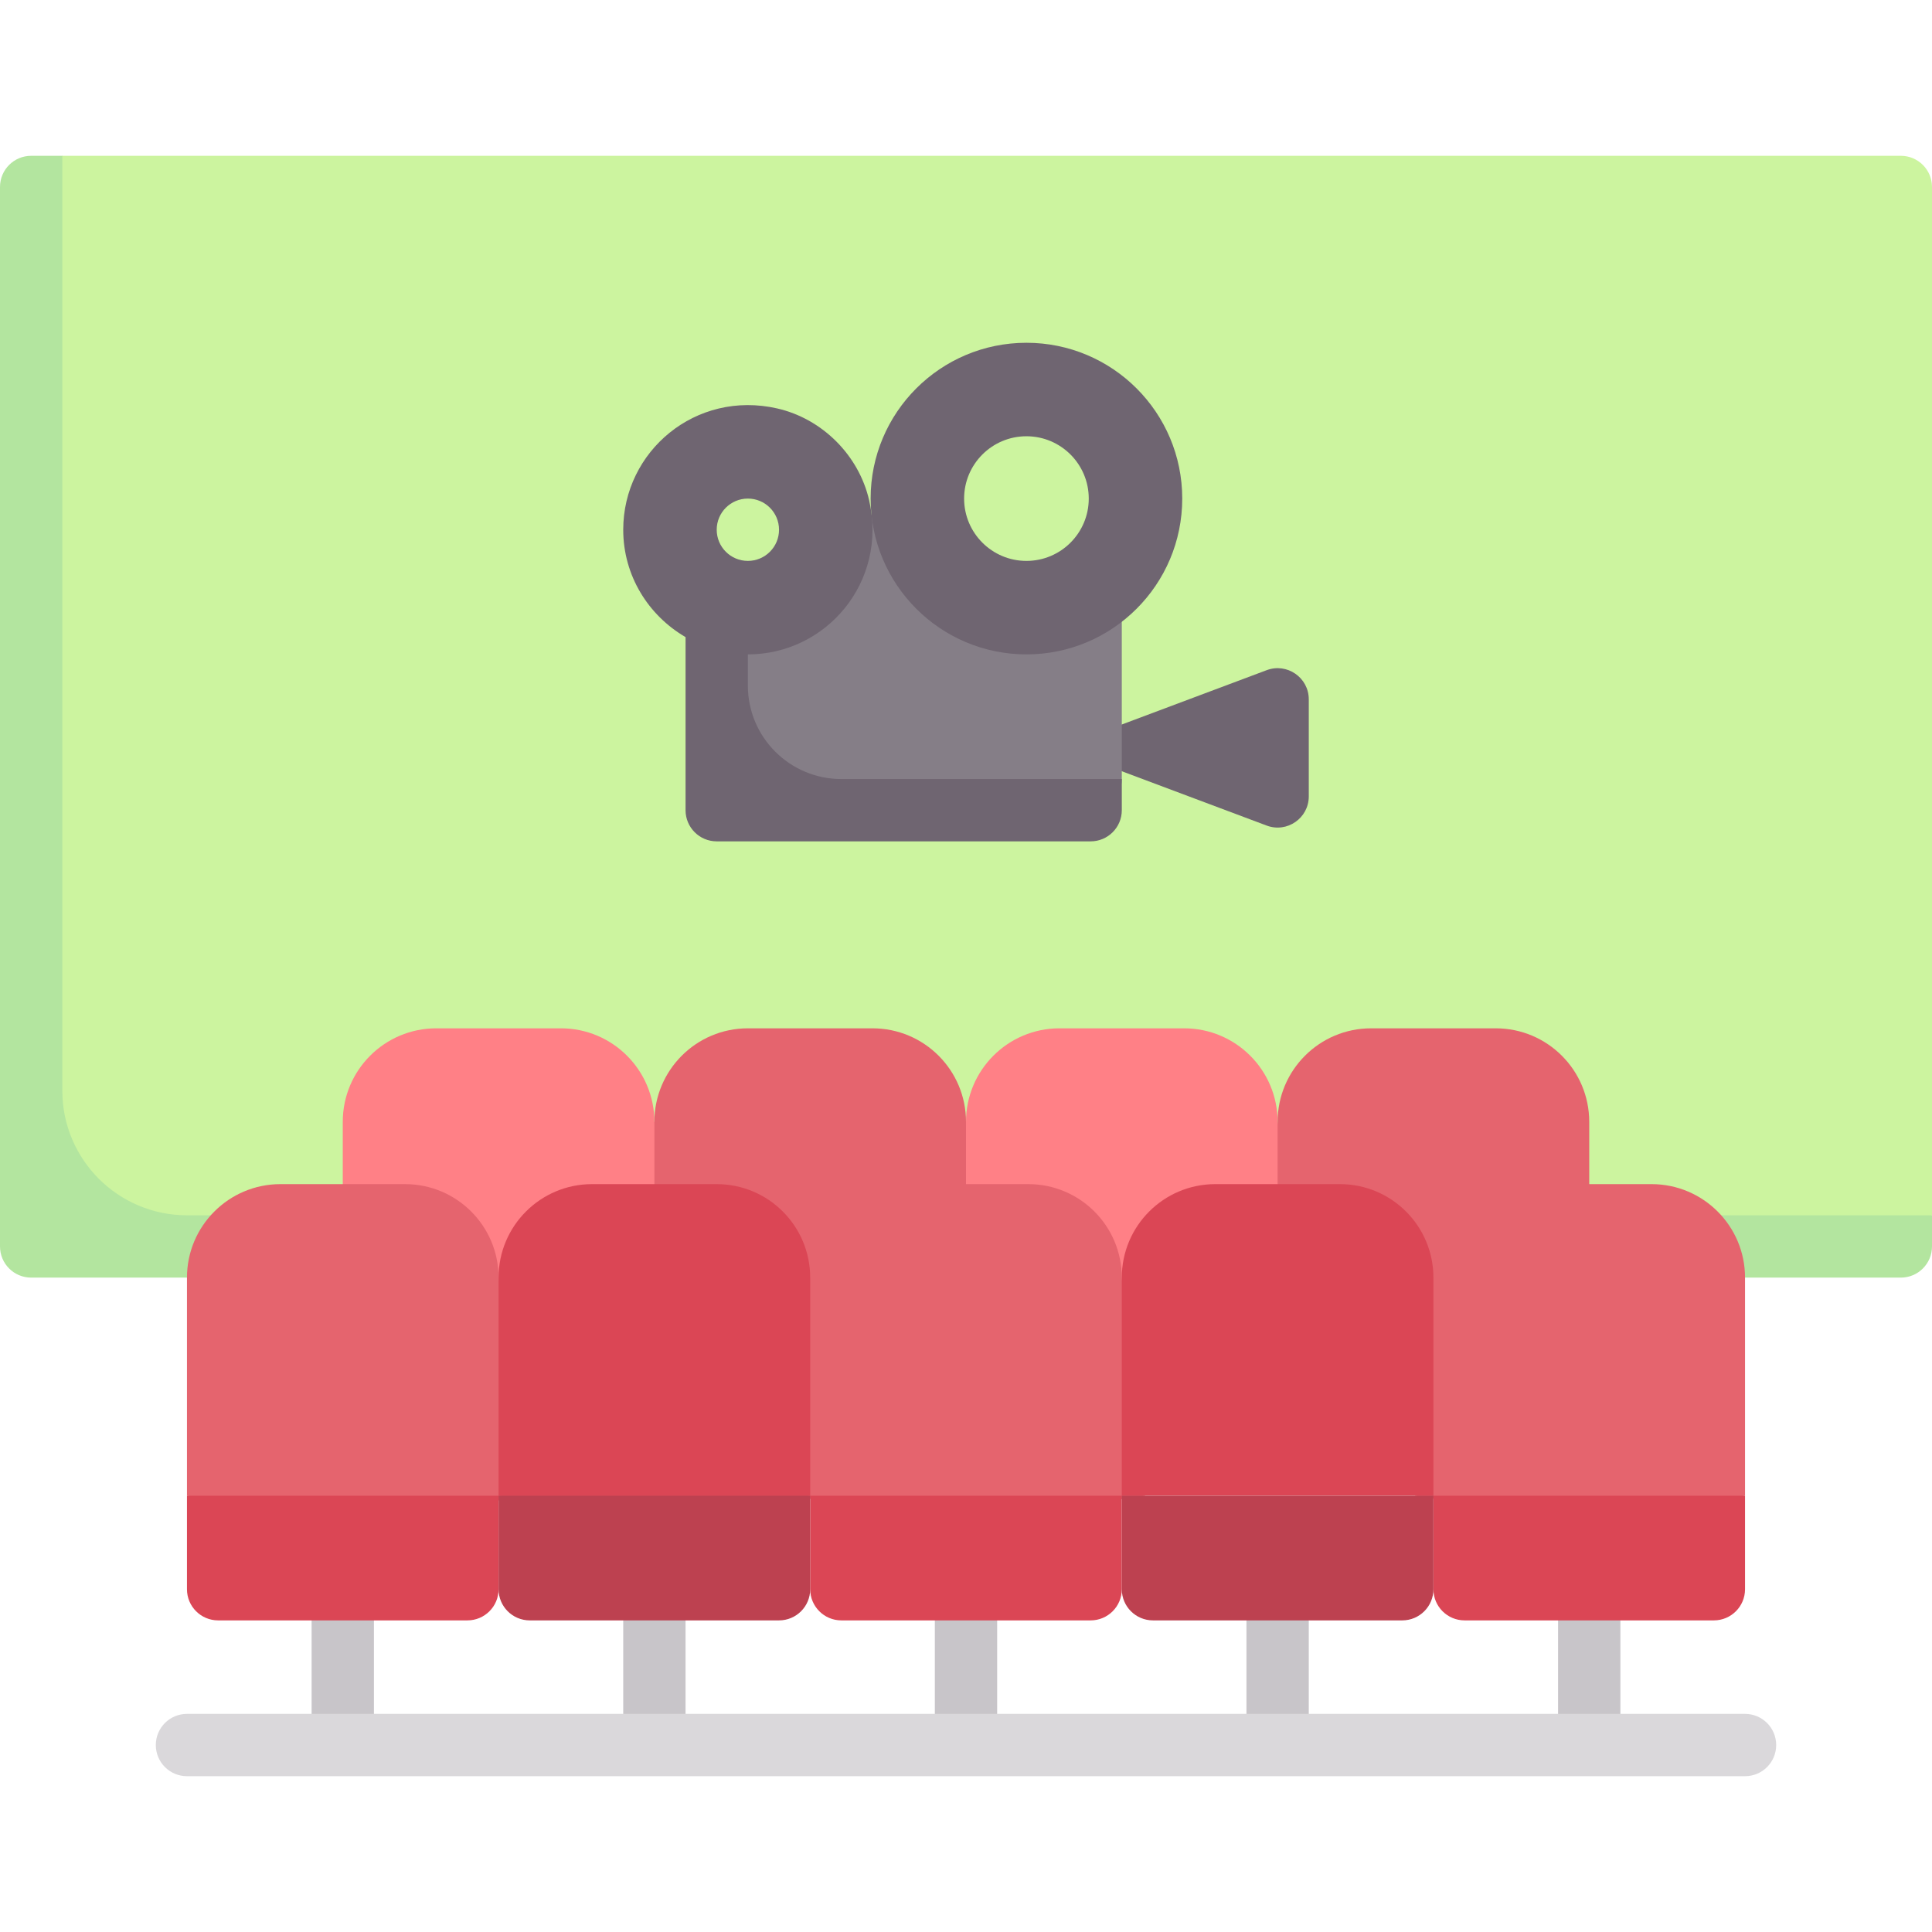 <svg id="Capa_1" enable-background="new 0 0 50 50" height="50" viewBox="0 0 512 512" width="50" xmlns="http://www.w3.org/2000/svg"><path d="m503.742 338.581h-495.484c-4.561 0-8.258-3.697-8.258-8.258v-280.775c0-4.561 3.697-8.258 8.258-8.258h8.258l495.484 280.775v8.258c0 4.56-3.697 8.258-8.258 8.258z" fill="#b3e59f"/><path d="m512 322.065h-462.452c-18.243 0-33.032-14.789-33.032-33.032v-247.743h487.226c4.561 0 8.258 3.697 8.258 8.258z" fill="#ccf49f"/><path d="m335.681 177.603-54.907 20.59 54.907 20.59c5.399 2.025 11.158-1.966 11.158-7.732v-25.716c0-5.765-5.759-9.756-11.158-7.732z" fill="#6f6571"/><path d="m289.032 214.71h-90.366c-4.561 0-8.258-3.697-8.258-8.258v-41.29l32.559-33.032 41.29 24.774h33.032v49.548c.001 4.56-3.696 8.258-8.257 8.258z" fill="#857e87"/><g fill="#c8c5c9"><path d="m82.581 421.161h16.516v41.29h-16.516z"/><path d="m165.161 421.161h16.516v41.29h-16.516z"/><path d="m247.742 421.161h16.516v41.29h-16.516z"/><path d="m330.323 421.161h16.516v41.29h-16.516z"/><path d="m412.903 421.161h16.516v41.29h-16.516z"/></g><path d="m148.645 272.516h-33.032c-13.682 0-24.774 11.092-24.774 24.774v57.806h100.661l-18.081-57.806c0-13.682-11.091-24.774-24.774-24.774z" fill="#ff8086"/><path d="m313.806 272.516h-33.032c-13.682 0-24.774 11.092-24.774 24.774l-13 57.806h109.5l-13.919-57.806c0-13.682-11.092-24.774-24.775-24.774z" fill="#ff8086"/><path d="m231.226 272.516h-33.032c-13.682 0-24.774 11.092-24.774 24.774v57.806h82.58v-57.806c0-13.682-11.092-24.774-24.774-24.774z" fill="#e5646e"/><path d="m396.387 272.516h-33.032c-13.682 0-24.774 11.092-24.774 24.774v57.806h82.581v-57.806c-.001-13.682-11.092-24.774-24.775-24.774z" fill="#e5646e"/><path d="m272.516 313.806h-33.032c-13.682 0-24.774 11.092-24.774 24.774l-5.71 57.807 47.333 6.946 47.167-6.946-6.21-57.806c0-13.683-11.091-24.775-24.774-24.775z" fill="#e5646e"/><path d="m297.29 396.387h-82.58v24.774c0 4.561 3.697 8.258 8.258 8.258h66.065c4.561 0 8.258-3.697 8.258-8.258v-24.774z" fill="#db4655"/><path d="m107.355 313.806h-33.032c-13.682 0-24.774 11.092-24.774 24.774v57.806l39.951 7.614 51-7.613-8.371-57.806c0-13.683-11.092-24.775-24.774-24.775z" fill="#e5646e"/><path d="m132.129 396.387h-82.581v24.774c0 4.561 3.697 8.258 8.258 8.258h66.065c4.561 0 8.258-3.697 8.258-8.258z" fill="#db4655"/><path d="m437.677 313.806h-33.032c-13.682 0-24.774 11.092-24.774 24.774l-4.871 57.807 47.333 7.613 40.119-7.613v-57.806c0-13.683-11.092-24.775-24.775-24.775z" fill="#e5646e"/><path d="m462.452 396.387h-82.581v24.774c0 4.561 3.697 8.258 8.258 8.258h66.065c4.561 0 8.258-3.697 8.258-8.258z" fill="#db4655"/><path d="m355.097 313.806h-33.032c-13.682 0-24.774 11.092-24.774 24.774v57.806h82.581v-57.806c-.001-13.682-11.093-24.774-24.775-24.774z" fill="#db4655"/><path d="m379.871 396.387h-82.581v24.774c0 4.561 3.697 8.258 8.258 8.258h66.065c4.561 0 8.258-3.697 8.258-8.258z" fill="#bd4150"/><path d="m189.935 313.806h-33.032c-13.682 0-24.774 11.092-24.774 24.774v57.806l42.204 6.614 40.377-6.613v-57.806c0-13.683-11.092-24.775-24.775-24.775z" fill="#db4655"/><path d="m214.71 396.387h-82.581v24.774c0 4.561 3.697 8.258 8.258 8.258h66.065c4.561 0 8.258-3.697 8.258-8.258z" fill="#bd4150"/><path d="m462.452 470.71h-412.904c-4.565 0-8.258-3.698-8.258-8.258s3.694-8.258 8.258-8.258h412.903c4.565 0 8.258 3.698 8.258 8.258.001 4.56-3.693 8.258-8.257 8.258z" fill="#dad8db"/><path d="m272.016 90.839c-22.804 0-41.29 18.486-41.29 41.29s18.486 41.29 41.29 41.29 41.29-18.486 41.29-41.29-18.486-41.29-41.29-41.29zm0 57.806c-9.121 0-16.516-7.395-16.516-16.516 0-9.122 7.395-16.516 16.516-16.516s16.516 7.394 16.516 16.516-7.394 16.516-16.516 16.516z" fill="#6f6571"/><path d="m198.194 181.677v-8.258c20.782 0 37.081-19.192 32.143-40.818-2.726-11.938-12.423-21.634-24.362-24.358-21.625-4.935-40.813 11.363-40.813 32.144 0 12.196 6.684 22.728 16.516 28.451v45.872c0 4.561 3.697 8.258 8.258 8.258h99.097c4.561 0 8.258-3.697 8.258-8.258v-8.258h-74.323c-13.683 0-24.774-11.092-24.774-24.775zm0-49.548c4.561 0 8.258 3.697 8.258 8.258 0 4.56-3.697 8.258-8.258 8.258-4.56 0-8.258-3.698-8.258-8.258-.001-4.561 3.697-8.258 8.258-8.258z" fill="#6f6571"/></svg>
